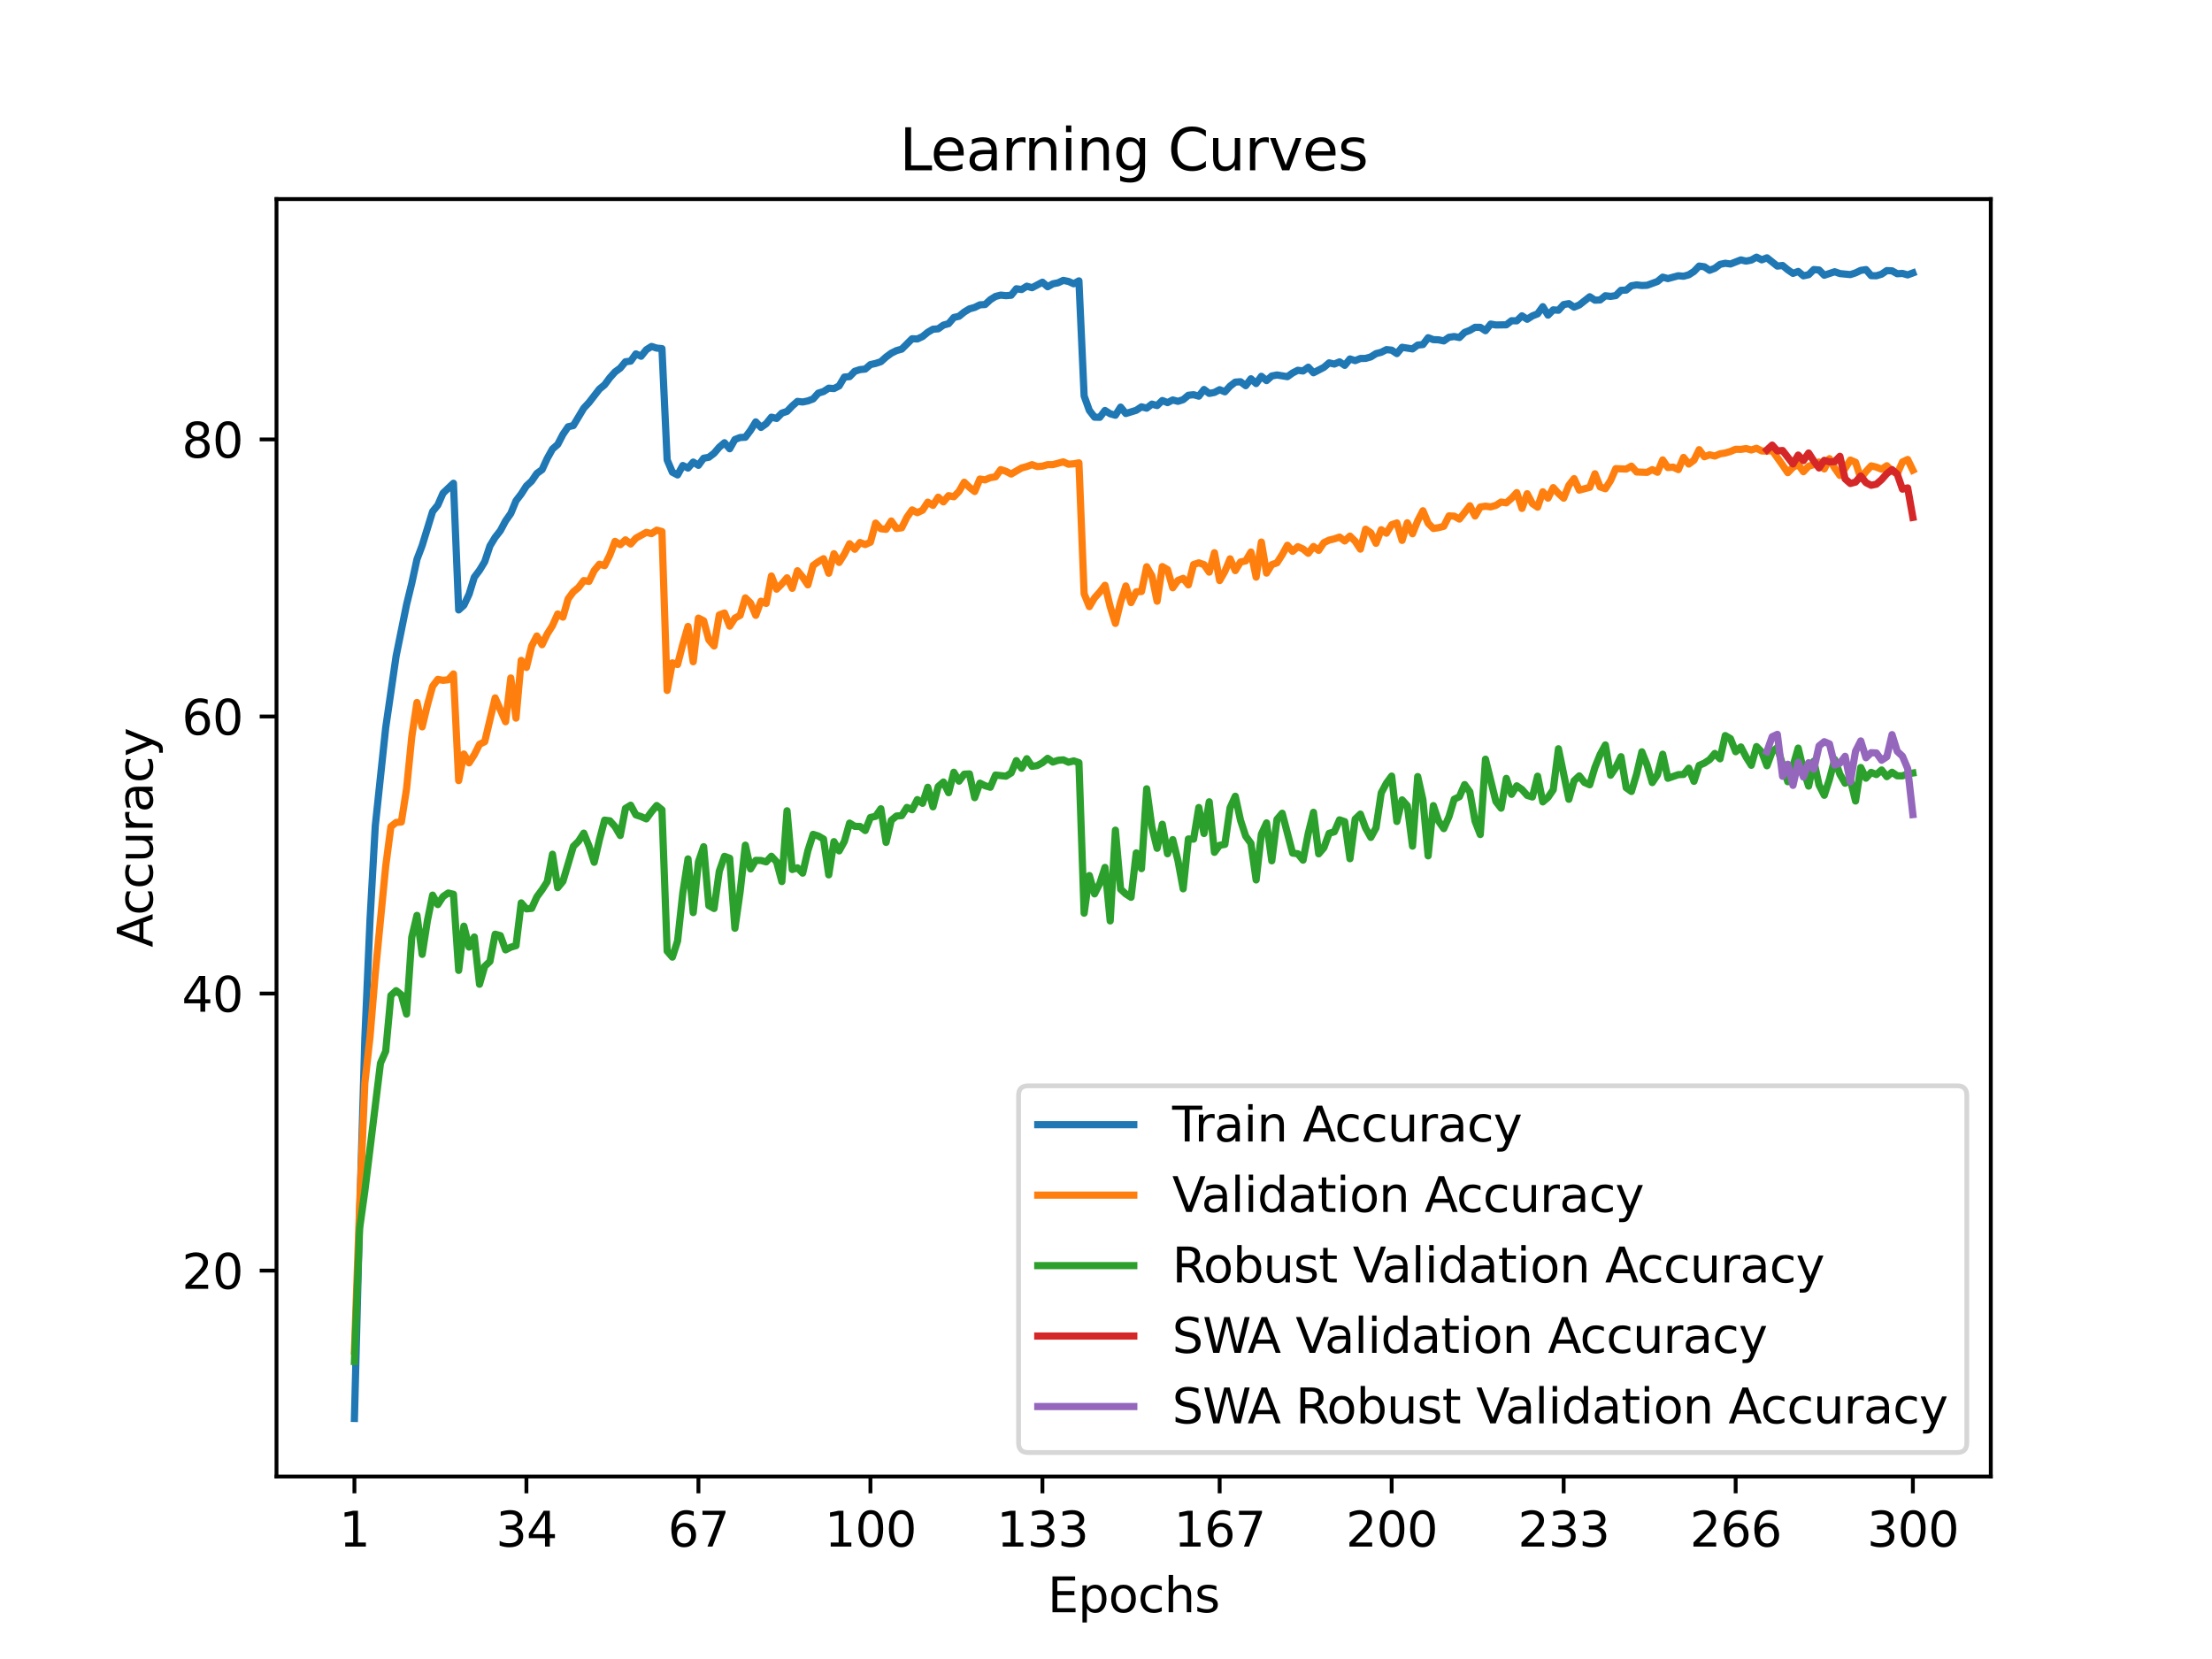 <?xml version="1.0" encoding="utf-8" standalone="no"?>
<!DOCTYPE svg PUBLIC "-//W3C//DTD SVG 1.1//EN"
  "http://www.w3.org/Graphics/SVG/1.1/DTD/svg11.dtd">
<svg xmlns:xlink="http://www.w3.org/1999/xlink" width="460.8pt" height="345.6pt" viewBox="0 0 460.8 345.6" xmlns="http://www.w3.org/2000/svg" version="1.1">
 <defs>
  <style type="text/css">*{stroke-linejoin: round; stroke-linecap: butt}</style>
 </defs>
 <g id="figure_1">
  <g id="patch_1">
   <path d="M 0 345.6 
L 460.8 345.6 
L 460.8 0 
L 0 0 
z
" style="fill: #ffffff"/>
  </g>
  <g id="axes_1">
   <g id="patch_2">
    <path d="M 57.6 307.584 
L 414.72 307.584 
L 414.72 41.472 
L 57.6 41.472 
z
" style="fill: #ffffff"/>
   </g>
   <g id="matplotlib.axis_1">
    <g id="xtick_1">
     <g id="line2d_1">
      <defs>
       <path id="m7a84605afe" d="M 0 0 
L 0 3.5 
" style="stroke: #000000; stroke-width: 0.8"/>
      </defs>
      <g>
       <use xlink:href="#m7a84605afe" x="73.833" y="307.584" style="stroke: #000000; stroke-width: 0.8"/>
      </g>
     </g>
     <g id="text_1">
      <!-- 1 -->
      <g transform="translate(70.651 322.182) scale(0.1 -0.1)">
       <defs>
        <path id="DejaVuSans-31" d="M 794 531 
L 1825 531 
L 1825 4091 
L 703 3866 
L 703 4441 
L 1819 4666 
L 2450 4666 
L 2450 531 
L 3481 531 
L 3481 0 
L 794 0 
L 794 531 
z
" transform="scale(0.016)"/>
       </defs>
       <use xlink:href="#DejaVuSans-31"/>
      </g>
     </g>
    </g>
    <g id="xtick_2">
     <g id="line2d_2">
      <g>
       <use xlink:href="#m7a84605afe" x="109.664" y="307.584" style="stroke: #000000; stroke-width: 0.8"/>
      </g>
     </g>
     <g id="text_2">
      <!-- 34 -->
      <g transform="translate(103.302 322.182) scale(0.1 -0.1)">
       <defs>
        <path id="DejaVuSans-33" d="M 2597 2516 
Q 3050 2419 3304 2112 
Q 3559 1806 3559 1356 
Q 3559 666 3084 287 
Q 2609 -91 1734 -91 
Q 1441 -91 1130 -33 
Q 819 25 488 141 
L 488 750 
Q 750 597 1062 519 
Q 1375 441 1716 441 
Q 2309 441 2620 675 
Q 2931 909 2931 1356 
Q 2931 1769 2642 2001 
Q 2353 2234 1838 2234 
L 1294 2234 
L 1294 2753 
L 1863 2753 
Q 2328 2753 2575 2939 
Q 2822 3125 2822 3475 
Q 2822 3834 2567 4026 
Q 2313 4219 1838 4219 
Q 1578 4219 1281 4162 
Q 984 4106 628 3988 
L 628 4550 
Q 988 4650 1302 4700 
Q 1616 4750 1894 4750 
Q 2613 4750 3031 4423 
Q 3450 4097 3450 3541 
Q 3450 3153 3228 2886 
Q 3006 2619 2597 2516 
z
" transform="scale(0.016)"/>
        <path id="DejaVuSans-34" d="M 2419 4116 
L 825 1625 
L 2419 1625 
L 2419 4116 
z
M 2253 4666 
L 3047 4666 
L 3047 1625 
L 3713 1625 
L 3713 1100 
L 3047 1100 
L 3047 0 
L 2419 0 
L 2419 1100 
L 313 1100 
L 313 1709 
L 2253 4666 
z
" transform="scale(0.016)"/>
       </defs>
       <use xlink:href="#DejaVuSans-33"/>
       <use xlink:href="#DejaVuSans-34" x="63.623"/>
      </g>
     </g>
    </g>
    <g id="xtick_3">
     <g id="line2d_3">
      <g>
       <use xlink:href="#m7a84605afe" x="145.496" y="307.584" style="stroke: #000000; stroke-width: 0.8"/>
      </g>
     </g>
     <g id="text_3">
      <!-- 67 -->
      <g transform="translate(139.133 322.182) scale(0.1 -0.1)">
       <defs>
        <path id="DejaVuSans-36" d="M 2113 2584 
Q 1688 2584 1439 2293 
Q 1191 2003 1191 1497 
Q 1191 994 1439 701 
Q 1688 409 2113 409 
Q 2538 409 2786 701 
Q 3034 994 3034 1497 
Q 3034 2003 2786 2293 
Q 2538 2584 2113 2584 
z
M 3366 4563 
L 3366 3988 
Q 3128 4100 2886 4159 
Q 2644 4219 2406 4219 
Q 1781 4219 1451 3797 
Q 1122 3375 1075 2522 
Q 1259 2794 1537 2939 
Q 1816 3084 2150 3084 
Q 2853 3084 3261 2657 
Q 3669 2231 3669 1497 
Q 3669 778 3244 343 
Q 2819 -91 2113 -91 
Q 1303 -91 875 529 
Q 447 1150 447 2328 
Q 447 3434 972 4092 
Q 1497 4750 2381 4750 
Q 2619 4750 2861 4703 
Q 3103 4656 3366 4563 
z
" transform="scale(0.016)"/>
        <path id="DejaVuSans-37" d="M 525 4666 
L 3525 4666 
L 3525 4397 
L 1831 0 
L 1172 0 
L 2766 4134 
L 525 4134 
L 525 4666 
z
" transform="scale(0.016)"/>
       </defs>
       <use xlink:href="#DejaVuSans-36"/>
       <use xlink:href="#DejaVuSans-37" x="63.623"/>
      </g>
     </g>
    </g>
    <g id="xtick_4">
     <g id="line2d_4">
      <g>
       <use xlink:href="#m7a84605afe" x="181.327" y="307.584" style="stroke: #000000; stroke-width: 0.8"/>
      </g>
     </g>
     <g id="text_4">
      <!-- 100 -->
      <g transform="translate(171.783 322.182) scale(0.1 -0.1)">
       <defs>
        <path id="DejaVuSans-30" d="M 2034 4250 
Q 1547 4250 1301 3770 
Q 1056 3291 1056 2328 
Q 1056 1369 1301 889 
Q 1547 409 2034 409 
Q 2525 409 2770 889 
Q 3016 1369 3016 2328 
Q 3016 3291 2770 3770 
Q 2525 4250 2034 4250 
z
M 2034 4750 
Q 2819 4750 3233 4129 
Q 3647 3509 3647 2328 
Q 3647 1150 3233 529 
Q 2819 -91 2034 -91 
Q 1250 -91 836 529 
Q 422 1150 422 2328 
Q 422 3509 836 4129 
Q 1250 4750 2034 4750 
z
" transform="scale(0.016)"/>
       </defs>
       <use xlink:href="#DejaVuSans-31"/>
       <use xlink:href="#DejaVuSans-30" x="63.623"/>
       <use xlink:href="#DejaVuSans-30" x="127.246"/>
      </g>
     </g>
    </g>
    <g id="xtick_5">
     <g id="line2d_5">
      <g>
       <use xlink:href="#m7a84605afe" x="217.158" y="307.584" style="stroke: #000000; stroke-width: 0.8"/>
      </g>
     </g>
     <g id="text_5">
      <!-- 133 -->
      <g transform="translate(207.615 322.182) scale(0.1 -0.1)">
       <use xlink:href="#DejaVuSans-31"/>
       <use xlink:href="#DejaVuSans-33" x="63.623"/>
       <use xlink:href="#DejaVuSans-33" x="127.246"/>
      </g>
     </g>
    </g>
    <g id="xtick_6">
     <g id="line2d_6">
      <g>
       <use xlink:href="#m7a84605afe" x="254.076" y="307.584" style="stroke: #000000; stroke-width: 0.8"/>
      </g>
     </g>
     <g id="text_6">
      <!-- 167 -->
      <g transform="translate(244.532 322.182) scale(0.1 -0.1)">
       <use xlink:href="#DejaVuSans-31"/>
       <use xlink:href="#DejaVuSans-36" x="63.623"/>
       <use xlink:href="#DejaVuSans-37" x="127.246"/>
      </g>
     </g>
    </g>
    <g id="xtick_7">
     <g id="line2d_7">
      <g>
       <use xlink:href="#m7a84605afe" x="289.907" y="307.584" style="stroke: #000000; stroke-width: 0.8"/>
      </g>
     </g>
     <g id="text_7">
      <!-- 200 -->
      <g transform="translate(280.363 322.182) scale(0.1 -0.1)">
       <defs>
        <path id="DejaVuSans-32" d="M 1228 531 
L 3431 531 
L 3431 0 
L 469 0 
L 469 531 
Q 828 903 1448 1529 
Q 2069 2156 2228 2338 
Q 2531 2678 2651 2914 
Q 2772 3150 2772 3378 
Q 2772 3750 2511 3984 
Q 2250 4219 1831 4219 
Q 1534 4219 1204 4116 
Q 875 4013 500 3803 
L 500 4441 
Q 881 4594 1212 4672 
Q 1544 4750 1819 4750 
Q 2544 4750 2975 4387 
Q 3406 4025 3406 3419 
Q 3406 3131 3298 2873 
Q 3191 2616 2906 2266 
Q 2828 2175 2409 1742 
Q 1991 1309 1228 531 
z
" transform="scale(0.016)"/>
       </defs>
       <use xlink:href="#DejaVuSans-32"/>
       <use xlink:href="#DejaVuSans-30" x="63.623"/>
       <use xlink:href="#DejaVuSans-30" x="127.246"/>
      </g>
     </g>
    </g>
    <g id="xtick_8">
     <g id="line2d_8">
      <g>
       <use xlink:href="#m7a84605afe" x="325.739" y="307.584" style="stroke: #000000; stroke-width: 0.8"/>
      </g>
     </g>
     <g id="text_8">
      <!-- 233 -->
      <g transform="translate(316.195 322.182) scale(0.1 -0.1)">
       <use xlink:href="#DejaVuSans-32"/>
       <use xlink:href="#DejaVuSans-33" x="63.623"/>
       <use xlink:href="#DejaVuSans-33" x="127.246"/>
      </g>
     </g>
    </g>
    <g id="xtick_9">
     <g id="line2d_9">
      <g>
       <use xlink:href="#m7a84605afe" x="361.57" y="307.584" style="stroke: #000000; stroke-width: 0.8"/>
      </g>
     </g>
     <g id="text_9">
      <!-- 266 -->
      <g transform="translate(352.026 322.182) scale(0.1 -0.1)">
       <use xlink:href="#DejaVuSans-32"/>
       <use xlink:href="#DejaVuSans-36" x="63.623"/>
       <use xlink:href="#DejaVuSans-36" x="127.246"/>
      </g>
     </g>
    </g>
    <g id="xtick_10">
     <g id="line2d_10">
      <g>
       <use xlink:href="#m7a84605afe" x="398.487" y="307.584" style="stroke: #000000; stroke-width: 0.8"/>
      </g>
     </g>
     <g id="text_10">
      <!-- 300 -->
      <g transform="translate(388.944 322.182) scale(0.1 -0.1)">
       <use xlink:href="#DejaVuSans-33"/>
       <use xlink:href="#DejaVuSans-30" x="63.623"/>
       <use xlink:href="#DejaVuSans-30" x="127.246"/>
      </g>
     </g>
    </g>
    <g id="text_11">
     <!-- Epochs -->
     <g transform="translate(218.244 335.861) scale(0.1 -0.1)">
      <defs>
       <path id="DejaVuSans-45" d="M 628 4666 
L 3578 4666 
L 3578 4134 
L 1259 4134 
L 1259 2753 
L 3481 2753 
L 3481 2222 
L 1259 2222 
L 1259 531 
L 3634 531 
L 3634 0 
L 628 0 
L 628 4666 
z
" transform="scale(0.016)"/>
       <path id="DejaVuSans-70" d="M 1159 525 
L 1159 -1331 
L 581 -1331 
L 581 3500 
L 1159 3500 
L 1159 2969 
Q 1341 3281 1617 3432 
Q 1894 3584 2278 3584 
Q 2916 3584 3314 3078 
Q 3713 2572 3713 1747 
Q 3713 922 3314 415 
Q 2916 -91 2278 -91 
Q 1894 -91 1617 61 
Q 1341 213 1159 525 
z
M 3116 1747 
Q 3116 2381 2855 2742 
Q 2594 3103 2138 3103 
Q 1681 3103 1420 2742 
Q 1159 2381 1159 1747 
Q 1159 1113 1420 752 
Q 1681 391 2138 391 
Q 2594 391 2855 752 
Q 3116 1113 3116 1747 
z
" transform="scale(0.016)"/>
       <path id="DejaVuSans-6f" d="M 1959 3097 
Q 1497 3097 1228 2736 
Q 959 2375 959 1747 
Q 959 1119 1226 758 
Q 1494 397 1959 397 
Q 2419 397 2687 759 
Q 2956 1122 2956 1747 
Q 2956 2369 2687 2733 
Q 2419 3097 1959 3097 
z
M 1959 3584 
Q 2709 3584 3137 3096 
Q 3566 2609 3566 1747 
Q 3566 888 3137 398 
Q 2709 -91 1959 -91 
Q 1206 -91 779 398 
Q 353 888 353 1747 
Q 353 2609 779 3096 
Q 1206 3584 1959 3584 
z
" transform="scale(0.016)"/>
       <path id="DejaVuSans-63" d="M 3122 3366 
L 3122 2828 
Q 2878 2963 2633 3030 
Q 2388 3097 2138 3097 
Q 1578 3097 1268 2742 
Q 959 2388 959 1747 
Q 959 1106 1268 751 
Q 1578 397 2138 397 
Q 2388 397 2633 464 
Q 2878 531 3122 666 
L 3122 134 
Q 2881 22 2623 -34 
Q 2366 -91 2075 -91 
Q 1284 -91 818 406 
Q 353 903 353 1747 
Q 353 2603 823 3093 
Q 1294 3584 2113 3584 
Q 2378 3584 2631 3529 
Q 2884 3475 3122 3366 
z
" transform="scale(0.016)"/>
       <path id="DejaVuSans-68" d="M 3513 2113 
L 3513 0 
L 2938 0 
L 2938 2094 
Q 2938 2591 2744 2837 
Q 2550 3084 2163 3084 
Q 1697 3084 1428 2787 
Q 1159 2491 1159 1978 
L 1159 0 
L 581 0 
L 581 4863 
L 1159 4863 
L 1159 2956 
Q 1366 3272 1645 3428 
Q 1925 3584 2291 3584 
Q 2894 3584 3203 3211 
Q 3513 2838 3513 2113 
z
" transform="scale(0.016)"/>
       <path id="DejaVuSans-73" d="M 2834 3397 
L 2834 2853 
Q 2591 2978 2328 3040 
Q 2066 3103 1784 3103 
Q 1356 3103 1142 2972 
Q 928 2841 928 2578 
Q 928 2378 1081 2264 
Q 1234 2150 1697 2047 
L 1894 2003 
Q 2506 1872 2764 1633 
Q 3022 1394 3022 966 
Q 3022 478 2636 193 
Q 2250 -91 1575 -91 
Q 1294 -91 989 -36 
Q 684 19 347 128 
L 347 722 
Q 666 556 975 473 
Q 1284 391 1588 391 
Q 1994 391 2212 530 
Q 2431 669 2431 922 
Q 2431 1156 2273 1281 
Q 2116 1406 1581 1522 
L 1381 1569 
Q 847 1681 609 1914 
Q 372 2147 372 2553 
Q 372 3047 722 3315 
Q 1072 3584 1716 3584 
Q 2034 3584 2315 3537 
Q 2597 3491 2834 3397 
z
" transform="scale(0.016)"/>
      </defs>
      <use xlink:href="#DejaVuSans-45"/>
      <use xlink:href="#DejaVuSans-70" x="63.184"/>
      <use xlink:href="#DejaVuSans-6f" x="126.66"/>
      <use xlink:href="#DejaVuSans-63" x="187.842"/>
      <use xlink:href="#DejaVuSans-68" x="242.822"/>
      <use xlink:href="#DejaVuSans-73" x="306.201"/>
     </g>
    </g>
   </g>
   <g id="matplotlib.axis_2">
    <g id="ytick_1">
     <g id="line2d_11">
      <defs>
       <path id="mf4a79ea4c0" d="M 0 0 
L -3.5 0 
" style="stroke: #000000; stroke-width: 0.8"/>
      </defs>
      <g>
       <use xlink:href="#mf4a79ea4c0" x="57.6" y="264.685" style="stroke: #000000; stroke-width: 0.8"/>
      </g>
     </g>
     <g id="text_12">
      <!-- 20 -->
      <g transform="translate(37.875 268.484) scale(0.1 -0.1)">
       <use xlink:href="#DejaVuSans-32"/>
       <use xlink:href="#DejaVuSans-30" x="63.623"/>
      </g>
     </g>
    </g>
    <g id="ytick_2">
     <g id="line2d_12">
      <g>
       <use xlink:href="#mf4a79ea4c0" x="57.6" y="206.97" style="stroke: #000000; stroke-width: 0.8"/>
      </g>
     </g>
     <g id="text_13">
      <!-- 40 -->
      <g transform="translate(37.875 210.769) scale(0.1 -0.1)">
       <use xlink:href="#DejaVuSans-34"/>
       <use xlink:href="#DejaVuSans-30" x="63.623"/>
      </g>
     </g>
    </g>
    <g id="ytick_3">
     <g id="line2d_13">
      <g>
       <use xlink:href="#mf4a79ea4c0" x="57.6" y="149.254" style="stroke: #000000; stroke-width: 0.8"/>
      </g>
     </g>
     <g id="text_14">
      <!-- 60 -->
      <g transform="translate(37.875 153.054) scale(0.1 -0.1)">
       <use xlink:href="#DejaVuSans-36"/>
       <use xlink:href="#DejaVuSans-30" x="63.623"/>
      </g>
     </g>
    </g>
    <g id="ytick_4">
     <g id="line2d_14">
      <g>
       <use xlink:href="#mf4a79ea4c0" x="57.6" y="91.539" style="stroke: #000000; stroke-width: 0.8"/>
      </g>
     </g>
     <g id="text_15">
      <!-- 80 -->
      <g transform="translate(37.875 95.338) scale(0.1 -0.1)">
       <defs>
        <path id="DejaVuSans-38" d="M 2034 2216 
Q 1584 2216 1326 1975 
Q 1069 1734 1069 1313 
Q 1069 891 1326 650 
Q 1584 409 2034 409 
Q 2484 409 2743 651 
Q 3003 894 3003 1313 
Q 3003 1734 2745 1975 
Q 2488 2216 2034 2216 
z
M 1403 2484 
Q 997 2584 770 2862 
Q 544 3141 544 3541 
Q 544 4100 942 4425 
Q 1341 4750 2034 4750 
Q 2731 4750 3128 4425 
Q 3525 4100 3525 3541 
Q 3525 3141 3298 2862 
Q 3072 2584 2669 2484 
Q 3125 2378 3379 2068 
Q 3634 1759 3634 1313 
Q 3634 634 3220 271 
Q 2806 -91 2034 -91 
Q 1263 -91 848 271 
Q 434 634 434 1313 
Q 434 1759 690 2068 
Q 947 2378 1403 2484 
z
M 1172 3481 
Q 1172 3119 1398 2916 
Q 1625 2713 2034 2713 
Q 2441 2713 2670 2916 
Q 2900 3119 2900 3481 
Q 2900 3844 2670 4047 
Q 2441 4250 2034 4250 
Q 1625 4250 1398 4047 
Q 1172 3844 1172 3481 
z
" transform="scale(0.016)"/>
       </defs>
       <use xlink:href="#DejaVuSans-38"/>
       <use xlink:href="#DejaVuSans-30" x="63.623"/>
      </g>
     </g>
    </g>
    <g id="text_16">
     <!-- Accuracy -->
     <g transform="translate(31.795 197.356) rotate(-90) scale(0.1 -0.1)">
      <defs>
       <path id="DejaVuSans-41" d="M 2188 4044 
L 1331 1722 
L 3047 1722 
L 2188 4044 
z
M 1831 4666 
L 2547 4666 
L 4325 0 
L 3669 0 
L 3244 1197 
L 1141 1197 
L 716 0 
L 50 0 
L 1831 4666 
z
" transform="scale(0.016)"/>
       <path id="DejaVuSans-75" d="M 544 1381 
L 544 3500 
L 1119 3500 
L 1119 1403 
Q 1119 906 1312 657 
Q 1506 409 1894 409 
Q 2359 409 2629 706 
Q 2900 1003 2900 1516 
L 2900 3500 
L 3475 3500 
L 3475 0 
L 2900 0 
L 2900 538 
Q 2691 219 2414 64 
Q 2138 -91 1772 -91 
Q 1169 -91 856 284 
Q 544 659 544 1381 
z
M 1991 3584 
L 1991 3584 
z
" transform="scale(0.016)"/>
       <path id="DejaVuSans-72" d="M 2631 2963 
Q 2534 3019 2420 3045 
Q 2306 3072 2169 3072 
Q 1681 3072 1420 2755 
Q 1159 2438 1159 1844 
L 1159 0 
L 581 0 
L 581 3500 
L 1159 3500 
L 1159 2956 
Q 1341 3275 1631 3429 
Q 1922 3584 2338 3584 
Q 2397 3584 2469 3576 
Q 2541 3569 2628 3553 
L 2631 2963 
z
" transform="scale(0.016)"/>
       <path id="DejaVuSans-61" d="M 2194 1759 
Q 1497 1759 1228 1600 
Q 959 1441 959 1056 
Q 959 750 1161 570 
Q 1363 391 1709 391 
Q 2188 391 2477 730 
Q 2766 1069 2766 1631 
L 2766 1759 
L 2194 1759 
z
M 3341 1997 
L 3341 0 
L 2766 0 
L 2766 531 
Q 2569 213 2275 61 
Q 1981 -91 1556 -91 
Q 1019 -91 701 211 
Q 384 513 384 1019 
Q 384 1609 779 1909 
Q 1175 2209 1959 2209 
L 2766 2209 
L 2766 2266 
Q 2766 2663 2505 2880 
Q 2244 3097 1772 3097 
Q 1472 3097 1187 3025 
Q 903 2953 641 2809 
L 641 3341 
Q 956 3463 1253 3523 
Q 1550 3584 1831 3584 
Q 2591 3584 2966 3190 
Q 3341 2797 3341 1997 
z
" transform="scale(0.016)"/>
       <path id="DejaVuSans-79" d="M 2059 -325 
Q 1816 -950 1584 -1140 
Q 1353 -1331 966 -1331 
L 506 -1331 
L 506 -850 
L 844 -850 
Q 1081 -850 1212 -737 
Q 1344 -625 1503 -206 
L 1606 56 
L 191 3500 
L 800 3500 
L 1894 763 
L 2988 3500 
L 3597 3500 
L 2059 -325 
z
" transform="scale(0.016)"/>
      </defs>
      <use xlink:href="#DejaVuSans-41"/>
      <use xlink:href="#DejaVuSans-63" x="66.658"/>
      <use xlink:href="#DejaVuSans-63" x="121.639"/>
      <use xlink:href="#DejaVuSans-75" x="176.619"/>
      <use xlink:href="#DejaVuSans-72" x="239.998"/>
      <use xlink:href="#DejaVuSans-61" x="281.111"/>
      <use xlink:href="#DejaVuSans-63" x="342.391"/>
      <use xlink:href="#DejaVuSans-79" x="397.371"/>
     </g>
    </g>
   </g>
   <g id="line2d_15">
    <path d="M 73.833 295.488 
L 74.919 253.298 
L 76.004 216.366 
L 77.09 191.427 
L 78.176 172.052 
L 80.348 151.592 
L 82.519 136.672 
L 84.691 125.96 
L 85.777 121.511 
L 86.862 116.512 
L 87.948 113.638 
L 90.12 106.557 
L 91.206 105.223 
L 92.291 102.736 
L 94.463 100.67 
L 95.549 127.063 
L 96.635 126.082 
L 97.72 123.785 
L 98.806 120.247 
L 99.892 118.804 
L 100.978 117.009 
L 102.064 113.725 
L 103.149 111.936 
L 104.235 110.55 
L 105.321 108.507 
L 106.407 106.966 
L 107.493 104.329 
L 108.578 102.909 
L 109.664 101.224 
L 110.75 100.225 
L 111.836 98.626 
L 112.922 97.842 
L 114.007 95.481 
L 115.093 93.536 
L 116.179 92.595 
L 117.265 90.5 
L 118.351 88.901 
L 119.436 88.653 
L 121.608 85.029 
L 122.694 83.863 
L 124.865 81.058 
L 125.951 80.163 
L 127.037 78.697 
L 128.123 77.48 
L 129.209 76.683 
L 130.294 75.361 
L 131.38 75.229 
L 132.466 73.722 
L 133.552 74.213 
L 134.638 72.856 
L 135.723 72.17 
L 136.809 72.516 
L 137.895 72.62 
L 138.981 95.81 
L 140.067 98.372 
L 141.152 98.938 
L 142.238 96.976 
L 143.324 97.507 
L 144.41 96.26 
L 145.496 96.935 
L 146.581 95.458 
L 147.667 95.256 
L 148.753 94.425 
L 149.839 93.155 
L 150.925 92.232 
L 152.01 93.484 
L 153.096 91.562 
L 154.182 91.141 
L 155.268 91.089 
L 156.354 89.646 
L 157.439 87.886 
L 158.525 89.04 
L 159.611 88.261 
L 160.697 86.904 
L 161.783 87.17 
L 162.868 86.062 
L 163.954 85.698 
L 165.04 84.573 
L 166.126 83.62 
L 167.212 83.742 
L 168.297 83.517 
L 169.383 83.107 
L 170.469 81.895 
L 171.555 81.566 
L 172.641 80.862 
L 173.726 80.948 
L 174.812 80.388 
L 175.898 78.547 
L 176.984 78.461 
L 178.07 77.341 
L 179.155 76.995 
L 180.241 76.885 
L 181.327 75.95 
L 182.413 75.708 
L 183.499 75.35 
L 184.584 74.374 
L 185.67 73.578 
L 186.756 73.035 
L 187.842 72.73 
L 190.013 70.565 
L 191.099 70.611 
L 192.185 70.109 
L 193.271 69.215 
L 194.357 68.586 
L 195.442 68.499 
L 196.528 67.726 
L 197.614 67.425 
L 198.7 66.138 
L 199.786 65.884 
L 200.871 65.001 
L 201.957 64.343 
L 203.043 64.043 
L 204.129 63.501 
L 205.215 63.437 
L 206.3 62.433 
L 207.386 61.752 
L 208.472 61.475 
L 209.558 61.596 
L 210.644 61.504 
L 211.729 60.153 
L 212.815 60.315 
L 213.901 59.622 
L 214.987 59.934 
L 217.158 58.791 
L 218.244 59.732 
L 219.33 59.126 
L 220.416 58.912 
L 221.502 58.405 
L 222.587 58.63 
L 223.673 59.114 
L 224.759 58.508 
L 225.845 82.489 
L 226.931 85.502 
L 228.016 86.904 
L 229.102 86.933 
L 230.188 85.513 
L 231.274 86.2 
L 232.36 86.5 
L 233.445 84.809 
L 234.531 86.143 
L 236.703 85.473 
L 237.789 84.752 
L 238.875 85.029 
L 239.96 84.186 
L 241.046 84.486 
L 242.132 83.436 
L 243.218 83.874 
L 244.304 83.32 
L 245.389 83.603 
L 246.475 83.257 
L 247.561 82.339 
L 248.647 82.224 
L 249.733 82.53 
L 250.818 81.139 
L 251.904 81.958 
L 252.99 81.75 
L 254.076 81.179 
L 255.162 81.623 
L 256.247 80.435 
L 257.333 79.603 
L 258.419 79.523 
L 259.505 80.342 
L 260.591 78.905 
L 261.676 79.904 
L 262.762 78.391 
L 263.848 79.286 
L 264.934 78.322 
L 266.02 78.114 
L 268.191 78.466 
L 269.277 77.693 
L 270.363 77.133 
L 271.449 77.283 
L 272.534 76.493 
L 273.62 77.653 
L 275.792 76.527 
L 276.878 75.592 
L 277.963 75.84 
L 279.049 75.379 
L 280.135 76.106 
L 281.221 74.778 
L 282.307 75.125 
L 283.392 74.68 
L 284.478 74.663 
L 285.564 74.351 
L 286.65 73.665 
L 287.736 73.387 
L 288.821 72.833 
L 289.907 72.943 
L 290.993 73.659 
L 292.079 72.349 
L 294.25 72.683 
L 295.336 71.881 
L 296.422 71.777 
L 297.508 70.352 
L 298.594 70.756 
L 299.679 70.79 
L 300.765 71.021 
L 301.851 70.259 
L 302.937 70.103 
L 304.023 70.311 
L 305.108 69.244 
L 306.194 68.822 
L 307.28 68.182 
L 308.366 68.187 
L 309.452 68.891 
L 310.537 67.512 
L 311.623 67.697 
L 313.795 67.662 
L 314.881 66.814 
L 315.966 66.837 
L 317.052 65.792 
L 318.138 66.508 
L 319.224 65.809 
L 320.31 65.382 
L 321.395 63.888 
L 322.481 65.648 
L 323.567 64.551 
L 324.653 64.632 
L 325.739 63.449 
L 326.824 63.247 
L 327.91 63.986 
L 328.996 63.53 
L 331.168 61.821 
L 332.253 62.531 
L 333.339 62.485 
L 334.425 61.608 
L 335.511 61.741 
L 336.597 61.579 
L 337.682 60.477 
L 338.768 60.43 
L 339.854 59.53 
L 340.94 59.351 
L 342.026 59.472 
L 343.111 59.432 
L 345.283 58.635 
L 346.369 57.735 
L 347.455 58.035 
L 349.626 57.446 
L 350.712 57.545 
L 351.798 57.25 
L 352.884 56.552 
L 353.969 55.426 
L 355.055 55.576 
L 356.141 56.304 
L 357.227 55.888 
L 358.313 55.074 
L 359.398 54.844 
L 360.484 54.994 
L 362.656 54.145 
L 363.742 54.393 
L 364.827 54.18 
L 365.913 53.568 
L 366.999 54.128 
L 368.085 53.707 
L 370.256 55.432 
L 371.342 55.305 
L 372.428 56.206 
L 373.514 56.95 
L 374.6 56.546 
L 375.685 57.458 
L 376.771 57.221 
L 377.857 56.154 
L 378.943 56.246 
L 380.029 57.337 
L 382.2 56.61 
L 383.286 56.991 
L 385.458 57.204 
L 386.543 56.846 
L 387.629 56.327 
L 388.715 56.159 
L 389.801 57.423 
L 390.887 57.446 
L 391.972 57.112 
L 393.058 56.367 
L 394.144 56.419 
L 395.23 57.025 
L 396.316 56.956 
L 397.401 57.268 
L 398.487 56.858 
L 398.487 56.858 
" clip-path="url(#p8a1cb6a76f)" style="fill: none; stroke: #1f77b4; stroke-width: 1.5; stroke-linecap: square"/>
   </g>
   <g id="line2d_16">
    <path d="M 73.833 281.452 
L 74.919 251.209 
L 76.004 225.641 
L 77.09 215.916 
L 78.176 202.757 
L 80.348 180.478 
L 81.433 172.196 
L 82.519 171.331 
L 83.605 171.244 
L 84.691 164.347 
L 85.777 153.496 
L 86.862 146.34 
L 87.948 151.419 
L 89.034 146.888 
L 90.12 142.963 
L 91.206 141.521 
L 92.291 141.723 
L 93.377 141.607 
L 94.463 140.395 
L 95.549 162.616 
L 96.635 157.075 
L 97.72 158.922 
L 98.806 157.219 
L 99.892 155.055 
L 100.978 154.507 
L 103.149 145.387 
L 105.321 150.351 
L 106.407 141.232 
L 107.493 149.601 
L 108.578 137.567 
L 109.664 139.039 
L 110.75 134.595 
L 111.836 132.488 
L 112.922 134.306 
L 114.007 132.055 
L 115.093 130.324 
L 116.179 127.9 
L 117.265 128.563 
L 118.351 124.754 
L 119.436 123.282 
L 120.522 122.388 
L 121.608 120.945 
L 122.694 121.118 
L 123.78 118.867 
L 124.865 117.54 
L 125.951 117.828 
L 127.037 115.635 
L 128.123 112.778 
L 129.209 113.471 
L 130.294 112.461 
L 131.38 113.327 
L 132.466 112.115 
L 134.638 110.903 
L 135.723 111.162 
L 136.809 110.441 
L 137.895 110.729 
L 138.981 143.829 
L 140.067 138.086 
L 141.152 138.433 
L 142.238 134.22 
L 143.324 130.497 
L 144.41 137.856 
L 145.496 128.765 
L 146.581 129.314 
L 147.667 133.296 
L 148.753 134.566 
L 149.839 128.102 
L 150.925 127.698 
L 152.01 130.439 
L 153.096 128.765 
L 154.182 128.188 
L 155.268 124.552 
L 156.354 125.62 
L 157.439 128.188 
L 158.525 125.245 
L 159.611 125.707 
L 160.697 119.993 
L 161.783 122.734 
L 162.868 121.638 
L 163.954 120.368 
L 165.04 122.561 
L 166.126 118.896 
L 167.212 120.224 
L 168.297 121.84 
L 169.383 117.8 
L 170.469 117.02 
L 171.555 116.385 
L 172.641 119.416 
L 173.726 115.347 
L 174.812 117.165 
L 175.898 115.433 
L 176.984 113.269 
L 178.07 114.423 
L 179.155 113.009 
L 180.241 113.442 
L 181.327 112.951 
L 182.413 108.969 
L 183.499 110.152 
L 184.584 110.268 
L 185.67 108.536 
L 186.756 110.094 
L 187.842 109.95 
L 188.928 107.757 
L 190.013 106.228 
L 191.099 106.805 
L 192.185 106.285 
L 193.271 104.612 
L 194.357 105.275 
L 195.442 103.573 
L 196.528 104.554 
L 197.614 103.255 
L 198.7 103.486 
L 199.786 102.361 
L 200.871 100.456 
L 201.957 101.524 
L 203.043 102.389 
L 204.129 99.792 
L 205.215 99.965 
L 206.3 99.504 
L 207.386 99.331 
L 208.472 97.83 
L 209.558 98.176 
L 210.644 98.753 
L 212.815 97.484 
L 213.901 97.195 
L 214.987 96.791 
L 216.073 97.195 
L 217.158 97.109 
L 218.244 96.791 
L 219.33 96.791 
L 221.502 96.214 
L 222.587 96.705 
L 223.673 96.618 
L 224.759 96.416 
L 225.845 123.686 
L 226.931 126.37 
L 228.016 124.552 
L 229.102 123.34 
L 230.188 121.926 
L 231.274 126.37 
L 232.36 129.862 
L 233.445 125.418 
L 234.531 122.07 
L 235.617 125.533 
L 236.703 123.282 
L 237.789 123.225 
L 238.875 118.059 
L 239.96 119.964 
L 241.046 125.245 
L 242.132 118.03 
L 243.218 118.665 
L 244.304 122.446 
L 245.389 120.916 
L 246.475 120.483 
L 247.561 121.84 
L 248.647 117.597 
L 249.733 117.251 
L 250.818 117.626 
L 251.904 119.185 
L 252.99 115.145 
L 254.076 120.945 
L 255.162 119.04 
L 256.247 116.414 
L 257.333 118.867 
L 258.419 117.078 
L 259.505 116.847 
L 260.591 115 
L 261.676 120.224 
L 262.762 112.923 
L 263.848 119.387 
L 264.934 117.626 
L 266.02 117.251 
L 267.105 115.549 
L 268.191 113.586 
L 269.277 114.856 
L 270.363 113.875 
L 271.449 114.365 
L 272.534 115.26 
L 273.62 113.846 
L 274.706 114.654 
L 275.792 113.038 
L 276.878 112.519 
L 277.963 112.259 
L 279.049 111.884 
L 280.135 112.692 
L 281.221 111.682 
L 282.307 112.749 
L 283.392 114.394 
L 284.478 110.239 
L 285.564 110.989 
L 286.65 113.182 
L 287.736 110.354 
L 288.821 111.076 
L 289.907 109.315 
L 290.993 108.94 
L 292.079 112.576 
L 293.165 108.911 
L 294.25 111.191 
L 295.336 108.478 
L 296.422 106.401 
L 297.508 108.998 
L 298.594 110.094 
L 299.679 109.921 
L 300.765 109.633 
L 301.851 107.468 
L 302.937 107.526 
L 304.023 108.132 
L 306.194 105.362 
L 307.28 107.497 
L 308.366 105.622 
L 309.452 105.448 
L 310.537 105.593 
L 311.623 105.275 
L 312.709 104.583 
L 313.795 104.756 
L 314.881 103.804 
L 315.966 102.62 
L 317.052 105.91 
L 318.138 102.851 
L 319.224 104.9 
L 320.31 105.65 
L 321.395 102.447 
L 322.481 103.775 
L 323.567 101.581 
L 324.653 102.793 
L 325.739 103.775 
L 326.824 101.091 
L 327.91 99.706 
L 328.996 102.101 
L 331.168 101.524 
L 332.253 98.696 
L 333.339 101.437 
L 334.425 101.812 
L 335.511 100.11 
L 336.597 97.628 
L 338.768 97.715 
L 339.854 97.109 
L 340.94 98.321 
L 343.111 98.407 
L 344.197 97.83 
L 345.283 98.378 
L 346.369 95.81 
L 347.455 97.397 
L 348.54 97.311 
L 349.626 97.83 
L 350.712 95.29 
L 351.798 96.676 
L 352.884 95.868 
L 353.969 93.674 
L 355.055 95.146 
L 356.141 94.742 
L 357.227 95.002 
L 358.313 94.54 
L 359.398 94.367 
L 360.484 94.05 
L 361.57 93.588 
L 362.656 93.617 
L 363.742 93.444 
L 364.827 93.732 
L 365.913 93.386 
L 366.999 93.934 
L 368.085 93.992 
L 369.171 93.819 
L 371.342 96.878 
L 372.428 98.465 
L 373.514 97.339 
L 374.6 96.762 
L 375.685 98.263 
L 376.771 97.109 
L 377.857 96.791 
L 378.943 96.243 
L 380.029 97.686 
L 381.114 95.55 
L 382.2 97.513 
L 383.286 99.042 
L 384.372 97.57 
L 385.458 95.839 
L 386.543 96.301 
L 387.629 99.619 
L 388.715 98.234 
L 389.801 97.051 
L 390.887 97.311 
L 391.972 97.743 
L 393.058 97.022 
L 394.144 98.119 
L 395.23 98.696 
L 396.316 96.243 
L 397.401 95.723 
L 398.487 97.945 
L 398.487 97.945 
" clip-path="url(#p8a1cb6a76f)" style="fill: none; stroke: #ff7f0e; stroke-width: 1.5; stroke-linecap: square"/>
   </g>
   <g id="line2d_17">
    <path d="M 73.833 283.632 
L 74.919 255.869 
L 76.004 248.107 
L 79.262 221.478 
L 80.348 218.991 
L 81.433 207.368 
L 82.519 206.373 
L 83.605 207.229 
L 84.691 211.249 
L 85.777 195.248 
L 86.862 190.69 
L 87.948 198.81 
L 89.034 191.805 
L 90.12 186.471 
L 91.206 188.441 
L 92.291 186.769 
L 93.377 186.033 
L 94.463 186.292 
L 95.549 202.154 
L 96.635 192.939 
L 97.72 197.298 
L 98.806 195.188 
L 99.892 205.039 
L 100.978 201.298 
L 102.064 200.283 
L 103.149 194.611 
L 104.235 194.909 
L 105.321 197.875 
L 106.407 197.317 
L 107.493 196.999 
L 108.578 188.083 
L 109.664 189.337 
L 110.75 189.237 
L 111.836 186.829 
L 112.922 185.356 
L 114.007 183.665 
L 115.093 177.953 
L 116.179 184.919 
L 117.265 183.605 
L 119.436 176.321 
L 120.522 175.246 
L 121.608 173.555 
L 122.694 176.241 
L 123.78 179.625 
L 124.865 174.968 
L 125.951 170.848 
L 127.037 170.987 
L 128.123 172.201 
L 129.209 174.052 
L 130.294 168.4 
L 131.38 167.743 
L 132.466 169.753 
L 133.552 170.112 
L 134.638 170.589 
L 135.723 169.097 
L 136.809 167.803 
L 137.895 168.699 
L 138.981 198.133 
L 140.067 199.387 
L 141.152 196.024 
L 142.238 186.033 
L 143.324 178.928 
L 144.41 190.113 
L 145.496 179.545 
L 146.581 176.381 
L 147.667 188.66 
L 148.753 189.257 
L 149.839 181.495 
L 150.925 178.391 
L 152.01 178.789 
L 153.096 193.377 
L 154.182 185.754 
L 155.268 176.062 
L 156.354 181.018 
L 157.439 179.227 
L 158.525 179.247 
L 159.611 179.545 
L 160.697 178.371 
L 161.783 179.545 
L 162.868 183.645 
L 163.954 168.898 
L 165.04 181.137 
L 166.126 180.779 
L 167.212 181.893 
L 168.297 177.217 
L 169.383 173.813 
L 170.469 174.152 
L 171.555 174.789 
L 172.641 182.252 
L 173.726 175.326 
L 174.812 177.256 
L 175.898 175.286 
L 176.984 171.465 
L 178.07 172.142 
L 179.155 172.161 
L 180.241 173.017 
L 181.327 170.291 
L 182.413 170.052 
L 183.499 168.48 
L 184.584 175.485 
L 185.67 170.888 
L 186.756 169.992 
L 187.842 169.913 
L 188.928 168.201 
L 190.013 168.679 
L 191.099 166.569 
L 192.185 167.345 
L 193.271 164.002 
L 194.357 168.082 
L 195.442 163.862 
L 196.528 162.907 
L 197.614 165.136 
L 198.7 160.877 
L 199.786 162.728 
L 200.871 161.275 
L 201.957 161.215 
L 203.043 166.171 
L 204.129 163.146 
L 205.215 163.683 
L 206.3 164.002 
L 207.386 161.454 
L 209.558 161.693 
L 210.644 161.016 
L 211.729 158.449 
L 212.815 160.041 
L 213.901 158.051 
L 214.987 159.643 
L 216.073 159.484 
L 217.158 158.887 
L 218.244 157.971 
L 219.33 158.748 
L 220.416 158.389 
L 221.502 158.29 
L 222.587 158.787 
L 223.673 158.509 
L 224.759 158.867 
L 225.845 190.232 
L 226.931 182.391 
L 228.016 186.212 
L 229.102 184.043 
L 230.188 180.699 
L 231.274 191.844 
L 232.36 172.938 
L 233.445 185.237 
L 234.531 186.232 
L 235.617 186.929 
L 236.703 177.674 
L 237.789 180.958 
L 238.875 164.32 
L 239.96 172.301 
L 241.046 176.719 
L 242.132 171.704 
L 243.218 177.853 
L 244.304 174.908 
L 245.389 179.266 
L 246.475 185.157 
L 247.561 174.769 
L 248.647 174.808 
L 249.733 168.221 
L 250.818 173.634 
L 251.904 167.027 
L 252.99 177.555 
L 254.076 176.082 
L 255.162 175.903 
L 256.247 168.261 
L 257.333 165.872 
L 258.419 170.868 
L 259.505 174.191 
L 260.591 175.684 
L 261.676 183.307 
L 262.762 173.793 
L 263.848 171.425 
L 264.934 179.326 
L 266.02 170.689 
L 267.105 169.415 
L 269.277 177.714 
L 270.363 177.853 
L 271.449 179.187 
L 272.534 173.614 
L 273.62 169.216 
L 274.706 177.873 
L 275.792 176.6 
L 276.878 173.594 
L 277.963 173.276 
L 279.049 170.788 
L 280.135 171.166 
L 281.221 178.888 
L 282.307 170.629 
L 283.392 169.594 
L 284.478 172.5 
L 285.564 174.45 
L 286.65 172.46 
L 287.736 165.176 
L 288.821 163.146 
L 289.907 161.673 
L 290.993 171.127 
L 292.079 166.629 
L 293.165 167.843 
L 294.25 176.261 
L 295.336 161.773 
L 296.422 166.629 
L 297.508 178.291 
L 298.594 167.823 
L 299.679 171.047 
L 300.765 172.619 
L 301.851 170.112 
L 302.937 166.489 
L 304.023 165.972 
L 305.108 163.444 
L 306.194 164.957 
L 307.28 171.067 
L 308.366 173.853 
L 309.452 158.151 
L 311.623 166.967 
L 312.709 168.36 
L 313.795 162.151 
L 314.881 165.474 
L 315.966 163.703 
L 317.052 164.459 
L 318.138 165.693 
L 319.224 166.032 
L 320.31 161.693 
L 321.395 167.047 
L 322.481 166.111 
L 323.567 164.519 
L 324.653 155.981 
L 326.824 166.509 
L 327.91 162.648 
L 328.996 161.633 
L 330.082 163.007 
L 331.168 163.484 
L 332.253 159.862 
L 333.339 157.175 
L 334.425 155.185 
L 335.511 161.494 
L 336.597 159.902 
L 337.682 157.633 
L 338.768 164.101 
L 339.854 164.877 
L 340.94 161.255 
L 342.026 156.618 
L 343.111 159.345 
L 344.197 163.027 
L 345.283 161.395 
L 346.369 157.116 
L 347.455 162.131 
L 349.626 161.375 
L 350.712 161.335 
L 351.798 160.021 
L 352.884 162.768 
L 353.969 159.444 
L 355.055 158.967 
L 356.141 158.25 
L 357.227 156.956 
L 358.313 158.071 
L 359.398 153.235 
L 360.484 153.872 
L 361.57 156.598 
L 362.656 155.603 
L 363.742 157.693 
L 364.827 159.424 
L 365.913 155.524 
L 366.999 156.658 
L 368.085 159.524 
L 369.171 156.618 
L 370.256 155.723 
L 372.428 162.847 
L 373.514 159.603 
L 374.6 155.842 
L 375.685 160.34 
L 376.771 163.763 
L 377.857 158.568 
L 378.943 163.544 
L 380.029 165.673 
L 381.114 162.33 
L 382.2 158.21 
L 383.286 161.295 
L 384.372 163.166 
L 385.458 162.41 
L 386.543 166.868 
L 387.629 159.882 
L 388.715 162.111 
L 389.801 160.897 
L 390.887 161.355 
L 391.972 160.399 
L 393.058 161.793 
L 394.144 160.877 
L 395.23 161.613 
L 396.316 161.633 
L 397.401 161.215 
L 398.487 161.036 
L 398.487 161.036 
" clip-path="url(#p8a1cb6a76f)" style="fill: none; stroke: #2ca02c; stroke-width: 1.5; stroke-linecap: square"/>
   </g>
   <g id="line2d_18">
    <path d="M 368.085 93.732 
L 369.171 92.722 
L 370.256 93.934 
L 371.342 93.848 
L 373.514 96.647 
L 374.6 94.8 
L 375.685 95.954 
L 376.771 94.367 
L 377.857 96.041 
L 378.943 97.484 
L 380.029 95.896 
L 381.114 96.214 
L 382.2 96.156 
L 383.286 95.06 
L 384.372 99.763 
L 385.458 100.716 
L 386.543 100.427 
L 387.629 99.157 
L 388.715 100.543 
L 389.801 101.091 
L 390.887 100.86 
L 391.972 99.908 
L 393.058 98.667 
L 394.144 97.83 
L 395.23 98.782 
L 396.316 101.899 
L 397.401 101.639 
L 398.487 107.786 
L 398.487 107.786 
" clip-path="url(#p8a1cb6a76f)" style="fill: none; stroke: #d62728; stroke-width: 1.5; stroke-linecap: square"/>
   </g>
   <g id="line2d_19">
    <path d="M 368.085 156.558 
L 369.171 153.474 
L 370.256 152.976 
L 371.342 161.713 
L 372.428 159.205 
L 373.514 163.604 
L 374.6 158.807 
L 375.685 161.872 
L 376.771 158.887 
L 377.857 160.24 
L 378.943 155.384 
L 380.029 154.509 
L 381.114 154.966 
L 382.2 159.384 
L 383.286 158.986 
L 384.372 157.553 
L 385.458 162.867 
L 386.543 156.499 
L 387.629 154.349 
L 388.715 157.852 
L 389.801 156.797 
L 390.887 156.857 
L 391.972 158.369 
L 393.058 157.653 
L 394.144 153.036 
L 395.23 156.519 
L 396.316 157.534 
L 397.401 160.101 
L 398.487 169.694 
L 398.487 169.694 
" clip-path="url(#p8a1cb6a76f)" style="fill: none; stroke: #9467bd; stroke-width: 1.5; stroke-linecap: square"/>
   </g>
   <g id="patch_3">
    <path d="M 57.6 307.584 
L 57.6 41.472 
" style="fill: none; stroke: #000000; stroke-width: 0.8; stroke-linejoin: miter; stroke-linecap: square"/>
   </g>
   <g id="patch_4">
    <path d="M 414.72 307.584 
L 414.72 41.472 
" style="fill: none; stroke: #000000; stroke-width: 0.8; stroke-linejoin: miter; stroke-linecap: square"/>
   </g>
   <g id="patch_5">
    <path d="M 57.6 307.584 
L 414.72 307.584 
" style="fill: none; stroke: #000000; stroke-width: 0.8; stroke-linejoin: miter; stroke-linecap: square"/>
   </g>
   <g id="patch_6">
    <path d="M 57.6 41.472 
L 414.72 41.472 
" style="fill: none; stroke: #000000; stroke-width: 0.8; stroke-linejoin: miter; stroke-linecap: square"/>
   </g>
   <g id="text_17">
    <!-- Learning Curves -->
    <g transform="translate(187.376 35.472) scale(0.12 -0.12)">
     <defs>
      <path id="DejaVuSans-4c" d="M 628 4666 
L 1259 4666 
L 1259 531 
L 3531 531 
L 3531 0 
L 628 0 
L 628 4666 
z
" transform="scale(0.016)"/>
      <path id="DejaVuSans-65" d="M 3597 1894 
L 3597 1613 
L 953 1613 
Q 991 1019 1311 708 
Q 1631 397 2203 397 
Q 2534 397 2845 478 
Q 3156 559 3463 722 
L 3463 178 
Q 3153 47 2828 -22 
Q 2503 -91 2169 -91 
Q 1331 -91 842 396 
Q 353 884 353 1716 
Q 353 2575 817 3079 
Q 1281 3584 2069 3584 
Q 2775 3584 3186 3129 
Q 3597 2675 3597 1894 
z
M 3022 2063 
Q 3016 2534 2758 2815 
Q 2500 3097 2075 3097 
Q 1594 3097 1305 2825 
Q 1016 2553 972 2059 
L 3022 2063 
z
" transform="scale(0.016)"/>
      <path id="DejaVuSans-6e" d="M 3513 2113 
L 3513 0 
L 2938 0 
L 2938 2094 
Q 2938 2591 2744 2837 
Q 2550 3084 2163 3084 
Q 1697 3084 1428 2787 
Q 1159 2491 1159 1978 
L 1159 0 
L 581 0 
L 581 3500 
L 1159 3500 
L 1159 2956 
Q 1366 3272 1645 3428 
Q 1925 3584 2291 3584 
Q 2894 3584 3203 3211 
Q 3513 2838 3513 2113 
z
" transform="scale(0.016)"/>
      <path id="DejaVuSans-69" d="M 603 3500 
L 1178 3500 
L 1178 0 
L 603 0 
L 603 3500 
z
M 603 4863 
L 1178 4863 
L 1178 4134 
L 603 4134 
L 603 4863 
z
" transform="scale(0.016)"/>
      <path id="DejaVuSans-67" d="M 2906 1791 
Q 2906 2416 2648 2759 
Q 2391 3103 1925 3103 
Q 1463 3103 1205 2759 
Q 947 2416 947 1791 
Q 947 1169 1205 825 
Q 1463 481 1925 481 
Q 2391 481 2648 825 
Q 2906 1169 2906 1791 
z
M 3481 434 
Q 3481 -459 3084 -895 
Q 2688 -1331 1869 -1331 
Q 1566 -1331 1297 -1286 
Q 1028 -1241 775 -1147 
L 775 -588 
Q 1028 -725 1275 -790 
Q 1522 -856 1778 -856 
Q 2344 -856 2625 -561 
Q 2906 -266 2906 331 
L 2906 616 
Q 2728 306 2450 153 
Q 2172 0 1784 0 
Q 1141 0 747 490 
Q 353 981 353 1791 
Q 353 2603 747 3093 
Q 1141 3584 1784 3584 
Q 2172 3584 2450 3431 
Q 2728 3278 2906 2969 
L 2906 3500 
L 3481 3500 
L 3481 434 
z
" transform="scale(0.016)"/>
      <path id="DejaVuSans-20" transform="scale(0.016)"/>
      <path id="DejaVuSans-43" d="M 4122 4306 
L 4122 3641 
Q 3803 3938 3442 4084 
Q 3081 4231 2675 4231 
Q 1875 4231 1450 3742 
Q 1025 3253 1025 2328 
Q 1025 1406 1450 917 
Q 1875 428 2675 428 
Q 3081 428 3442 575 
Q 3803 722 4122 1019 
L 4122 359 
Q 3791 134 3420 21 
Q 3050 -91 2638 -91 
Q 1578 -91 968 557 
Q 359 1206 359 2328 
Q 359 3453 968 4101 
Q 1578 4750 2638 4750 
Q 3056 4750 3426 4639 
Q 3797 4528 4122 4306 
z
" transform="scale(0.016)"/>
      <path id="DejaVuSans-76" d="M 191 3500 
L 800 3500 
L 1894 563 
L 2988 3500 
L 3597 3500 
L 2284 0 
L 1503 0 
L 191 3500 
z
" transform="scale(0.016)"/>
     </defs>
     <use xlink:href="#DejaVuSans-4c"/>
     <use xlink:href="#DejaVuSans-65" x="53.963"/>
     <use xlink:href="#DejaVuSans-61" x="115.486"/>
     <use xlink:href="#DejaVuSans-72" x="176.766"/>
     <use xlink:href="#DejaVuSans-6e" x="216.129"/>
     <use xlink:href="#DejaVuSans-69" x="279.508"/>
     <use xlink:href="#DejaVuSans-6e" x="307.291"/>
     <use xlink:href="#DejaVuSans-67" x="370.67"/>
     <use xlink:href="#DejaVuSans-20" x="434.146"/>
     <use xlink:href="#DejaVuSans-43" x="465.934"/>
     <use xlink:href="#DejaVuSans-75" x="535.758"/>
     <use xlink:href="#DejaVuSans-72" x="599.137"/>
     <use xlink:href="#DejaVuSans-76" x="640.25"/>
     <use xlink:href="#DejaVuSans-65" x="699.43"/>
     <use xlink:href="#DejaVuSans-73" x="760.953"/>
    </g>
   </g>
   <g id="legend_1">
    <g id="patch_7">
     <path d="M 214.189 302.584 
L 407.72 302.584 
Q 409.72 302.584 409.72 300.584 
L 409.72 228.193 
Q 409.72 226.193 407.72 226.193 
L 214.189 226.193 
Q 212.189 226.193 212.189 228.193 
L 212.189 300.584 
Q 212.189 302.584 214.189 302.584 
z
" style="fill: #ffffff; opacity: 0.8; stroke: #cccccc; stroke-linejoin: miter"/>
    </g>
    <g id="line2d_20">
     <path d="M 216.189 234.292 
L 226.189 234.292 
L 236.189 234.292 
" style="fill: none; stroke: #1f77b4; stroke-width: 1.5; stroke-linecap: square"/>
    </g>
    <g id="text_18">
     <!-- Train Accuracy -->
     <g transform="translate(244.189 237.792) scale(0.1 -0.1)">
      <defs>
       <path id="DejaVuSans-54" d="M -19 4666 
L 3928 4666 
L 3928 4134 
L 2272 4134 
L 2272 0 
L 1638 0 
L 1638 4134 
L -19 4134 
L -19 4666 
z
" transform="scale(0.016)"/>
      </defs>
      <use xlink:href="#DejaVuSans-54"/>
      <use xlink:href="#DejaVuSans-72" x="46.334"/>
      <use xlink:href="#DejaVuSans-61" x="87.447"/>
      <use xlink:href="#DejaVuSans-69" x="148.727"/>
      <use xlink:href="#DejaVuSans-6e" x="176.51"/>
      <use xlink:href="#DejaVuSans-20" x="239.889"/>
      <use xlink:href="#DejaVuSans-41" x="271.676"/>
      <use xlink:href="#DejaVuSans-63" x="338.334"/>
      <use xlink:href="#DejaVuSans-63" x="393.314"/>
      <use xlink:href="#DejaVuSans-75" x="448.295"/>
      <use xlink:href="#DejaVuSans-72" x="511.674"/>
      <use xlink:href="#DejaVuSans-61" x="552.787"/>
      <use xlink:href="#DejaVuSans-63" x="614.066"/>
      <use xlink:href="#DejaVuSans-79" x="669.047"/>
     </g>
    </g>
    <g id="line2d_21">
     <path d="M 216.189 248.97 
L 226.189 248.97 
L 236.189 248.97 
" style="fill: none; stroke: #ff7f0e; stroke-width: 1.5; stroke-linecap: square"/>
    </g>
    <g id="text_19">
     <!-- Validation Accuracy -->
     <g transform="translate(244.189 252.47) scale(0.1 -0.1)">
      <defs>
       <path id="DejaVuSans-56" d="M 1831 0 
L 50 4666 
L 709 4666 
L 2188 738 
L 3669 4666 
L 4325 4666 
L 2547 0 
L 1831 0 
z
" transform="scale(0.016)"/>
       <path id="DejaVuSans-6c" d="M 603 4863 
L 1178 4863 
L 1178 0 
L 603 0 
L 603 4863 
z
" transform="scale(0.016)"/>
       <path id="DejaVuSans-64" d="M 2906 2969 
L 2906 4863 
L 3481 4863 
L 3481 0 
L 2906 0 
L 2906 525 
Q 2725 213 2448 61 
Q 2172 -91 1784 -91 
Q 1150 -91 751 415 
Q 353 922 353 1747 
Q 353 2572 751 3078 
Q 1150 3584 1784 3584 
Q 2172 3584 2448 3432 
Q 2725 3281 2906 2969 
z
M 947 1747 
Q 947 1113 1208 752 
Q 1469 391 1925 391 
Q 2381 391 2643 752 
Q 2906 1113 2906 1747 
Q 2906 2381 2643 2742 
Q 2381 3103 1925 3103 
Q 1469 3103 1208 2742 
Q 947 2381 947 1747 
z
" transform="scale(0.016)"/>
       <path id="DejaVuSans-74" d="M 1172 4494 
L 1172 3500 
L 2356 3500 
L 2356 3053 
L 1172 3053 
L 1172 1153 
Q 1172 725 1289 603 
Q 1406 481 1766 481 
L 2356 481 
L 2356 0 
L 1766 0 
Q 1100 0 847 248 
Q 594 497 594 1153 
L 594 3053 
L 172 3053 
L 172 3500 
L 594 3500 
L 594 4494 
L 1172 4494 
z
" transform="scale(0.016)"/>
      </defs>
      <use xlink:href="#DejaVuSans-56"/>
      <use xlink:href="#DejaVuSans-61" x="60.658"/>
      <use xlink:href="#DejaVuSans-6c" x="121.938"/>
      <use xlink:href="#DejaVuSans-69" x="149.721"/>
      <use xlink:href="#DejaVuSans-64" x="177.504"/>
      <use xlink:href="#DejaVuSans-61" x="240.98"/>
      <use xlink:href="#DejaVuSans-74" x="302.26"/>
      <use xlink:href="#DejaVuSans-69" x="341.469"/>
      <use xlink:href="#DejaVuSans-6f" x="369.252"/>
      <use xlink:href="#DejaVuSans-6e" x="430.434"/>
      <use xlink:href="#DejaVuSans-20" x="493.812"/>
      <use xlink:href="#DejaVuSans-41" x="525.6"/>
      <use xlink:href="#DejaVuSans-63" x="592.258"/>
      <use xlink:href="#DejaVuSans-63" x="647.238"/>
      <use xlink:href="#DejaVuSans-75" x="702.219"/>
      <use xlink:href="#DejaVuSans-72" x="765.598"/>
      <use xlink:href="#DejaVuSans-61" x="806.711"/>
      <use xlink:href="#DejaVuSans-63" x="867.99"/>
      <use xlink:href="#DejaVuSans-79" x="922.971"/>
     </g>
    </g>
    <g id="line2d_22">
     <path d="M 216.189 263.648 
L 226.189 263.648 
L 236.189 263.648 
" style="fill: none; stroke: #2ca02c; stroke-width: 1.5; stroke-linecap: square"/>
    </g>
    <g id="text_20">
     <!-- Robust Validation Accuracy -->
     <g transform="translate(244.189 267.148) scale(0.1 -0.1)">
      <defs>
       <path id="DejaVuSans-52" d="M 2841 2188 
Q 3044 2119 3236 1894 
Q 3428 1669 3622 1275 
L 4263 0 
L 3584 0 
L 2988 1197 
Q 2756 1666 2539 1819 
Q 2322 1972 1947 1972 
L 1259 1972 
L 1259 0 
L 628 0 
L 628 4666 
L 2053 4666 
Q 2853 4666 3247 4331 
Q 3641 3997 3641 3322 
Q 3641 2881 3436 2590 
Q 3231 2300 2841 2188 
z
M 1259 4147 
L 1259 2491 
L 2053 2491 
Q 2509 2491 2742 2702 
Q 2975 2913 2975 3322 
Q 2975 3731 2742 3939 
Q 2509 4147 2053 4147 
L 1259 4147 
z
" transform="scale(0.016)"/>
       <path id="DejaVuSans-62" d="M 3116 1747 
Q 3116 2381 2855 2742 
Q 2594 3103 2138 3103 
Q 1681 3103 1420 2742 
Q 1159 2381 1159 1747 
Q 1159 1113 1420 752 
Q 1681 391 2138 391 
Q 2594 391 2855 752 
Q 3116 1113 3116 1747 
z
M 1159 2969 
Q 1341 3281 1617 3432 
Q 1894 3584 2278 3584 
Q 2916 3584 3314 3078 
Q 3713 2572 3713 1747 
Q 3713 922 3314 415 
Q 2916 -91 2278 -91 
Q 1894 -91 1617 61 
Q 1341 213 1159 525 
L 1159 0 
L 581 0 
L 581 4863 
L 1159 4863 
L 1159 2969 
z
" transform="scale(0.016)"/>
      </defs>
      <use xlink:href="#DejaVuSans-52"/>
      <use xlink:href="#DejaVuSans-6f" x="64.982"/>
      <use xlink:href="#DejaVuSans-62" x="126.164"/>
      <use xlink:href="#DejaVuSans-75" x="189.641"/>
      <use xlink:href="#DejaVuSans-73" x="253.02"/>
      <use xlink:href="#DejaVuSans-74" x="305.119"/>
      <use xlink:href="#DejaVuSans-20" x="344.328"/>
      <use xlink:href="#DejaVuSans-56" x="376.115"/>
      <use xlink:href="#DejaVuSans-61" x="436.773"/>
      <use xlink:href="#DejaVuSans-6c" x="498.053"/>
      <use xlink:href="#DejaVuSans-69" x="525.836"/>
      <use xlink:href="#DejaVuSans-64" x="553.619"/>
      <use xlink:href="#DejaVuSans-61" x="617.096"/>
      <use xlink:href="#DejaVuSans-74" x="678.375"/>
      <use xlink:href="#DejaVuSans-69" x="717.584"/>
      <use xlink:href="#DejaVuSans-6f" x="745.367"/>
      <use xlink:href="#DejaVuSans-6e" x="806.549"/>
      <use xlink:href="#DejaVuSans-20" x="869.928"/>
      <use xlink:href="#DejaVuSans-41" x="901.715"/>
      <use xlink:href="#DejaVuSans-63" x="968.373"/>
      <use xlink:href="#DejaVuSans-63" x="1023.354"/>
      <use xlink:href="#DejaVuSans-75" x="1078.334"/>
      <use xlink:href="#DejaVuSans-72" x="1141.713"/>
      <use xlink:href="#DejaVuSans-61" x="1182.826"/>
      <use xlink:href="#DejaVuSans-63" x="1244.105"/>
      <use xlink:href="#DejaVuSans-79" x="1299.086"/>
     </g>
    </g>
    <g id="line2d_23">
     <path d="M 216.189 278.326 
L 226.189 278.326 
L 236.189 278.326 
" style="fill: none; stroke: #d62728; stroke-width: 1.5; stroke-linecap: square"/>
    </g>
    <g id="text_21">
     <!-- SWA Validation Accuracy -->
     <g transform="translate(244.189 281.826) scale(0.1 -0.1)">
      <defs>
       <path id="DejaVuSans-53" d="M 3425 4513 
L 3425 3897 
Q 3066 4069 2747 4153 
Q 2428 4238 2131 4238 
Q 1616 4238 1336 4038 
Q 1056 3838 1056 3469 
Q 1056 3159 1242 3001 
Q 1428 2844 1947 2747 
L 2328 2669 
Q 3034 2534 3370 2195 
Q 3706 1856 3706 1288 
Q 3706 609 3251 259 
Q 2797 -91 1919 -91 
Q 1588 -91 1214 -16 
Q 841 59 441 206 
L 441 856 
Q 825 641 1194 531 
Q 1563 422 1919 422 
Q 2459 422 2753 634 
Q 3047 847 3047 1241 
Q 3047 1584 2836 1778 
Q 2625 1972 2144 2069 
L 1759 2144 
Q 1053 2284 737 2584 
Q 422 2884 422 3419 
Q 422 4038 858 4394 
Q 1294 4750 2059 4750 
Q 2388 4750 2728 4690 
Q 3069 4631 3425 4513 
z
" transform="scale(0.016)"/>
       <path id="DejaVuSans-57" d="M 213 4666 
L 850 4666 
L 1831 722 
L 2809 4666 
L 3519 4666 
L 4500 722 
L 5478 4666 
L 6119 4666 
L 4947 0 
L 4153 0 
L 3169 4050 
L 2175 0 
L 1381 0 
L 213 4666 
z
" transform="scale(0.016)"/>
      </defs>
      <use xlink:href="#DejaVuSans-53"/>
      <use xlink:href="#DejaVuSans-57" x="63.477"/>
      <use xlink:href="#DejaVuSans-41" x="156.854"/>
      <use xlink:href="#DejaVuSans-20" x="225.262"/>
      <use xlink:href="#DejaVuSans-56" x="257.049"/>
      <use xlink:href="#DejaVuSans-61" x="317.707"/>
      <use xlink:href="#DejaVuSans-6c" x="378.986"/>
      <use xlink:href="#DejaVuSans-69" x="406.77"/>
      <use xlink:href="#DejaVuSans-64" x="434.553"/>
      <use xlink:href="#DejaVuSans-61" x="498.029"/>
      <use xlink:href="#DejaVuSans-74" x="559.309"/>
      <use xlink:href="#DejaVuSans-69" x="598.518"/>
      <use xlink:href="#DejaVuSans-6f" x="626.301"/>
      <use xlink:href="#DejaVuSans-6e" x="687.482"/>
      <use xlink:href="#DejaVuSans-20" x="750.861"/>
      <use xlink:href="#DejaVuSans-41" x="782.648"/>
      <use xlink:href="#DejaVuSans-63" x="849.307"/>
      <use xlink:href="#DejaVuSans-63" x="904.287"/>
      <use xlink:href="#DejaVuSans-75" x="959.268"/>
      <use xlink:href="#DejaVuSans-72" x="1022.646"/>
      <use xlink:href="#DejaVuSans-61" x="1063.76"/>
      <use xlink:href="#DejaVuSans-63" x="1125.039"/>
      <use xlink:href="#DejaVuSans-79" x="1180.02"/>
     </g>
    </g>
    <g id="line2d_24">
     <path d="M 216.189 293.004 
L 226.189 293.004 
L 236.189 293.004 
" style="fill: none; stroke: #9467bd; stroke-width: 1.5; stroke-linecap: square"/>
    </g>
    <g id="text_22">
     <!-- SWA Robust Validation Accuracy -->
     <g transform="translate(244.189 296.504) scale(0.1 -0.1)">
      <use xlink:href="#DejaVuSans-53"/>
      <use xlink:href="#DejaVuSans-57" x="63.477"/>
      <use xlink:href="#DejaVuSans-41" x="156.854"/>
      <use xlink:href="#DejaVuSans-20" x="225.262"/>
      <use xlink:href="#DejaVuSans-52" x="257.049"/>
      <use xlink:href="#DejaVuSans-6f" x="322.031"/>
      <use xlink:href="#DejaVuSans-62" x="383.213"/>
      <use xlink:href="#DejaVuSans-75" x="446.689"/>
      <use xlink:href="#DejaVuSans-73" x="510.068"/>
      <use xlink:href="#DejaVuSans-74" x="562.168"/>
      <use xlink:href="#DejaVuSans-20" x="601.377"/>
      <use xlink:href="#DejaVuSans-56" x="633.164"/>
      <use xlink:href="#DejaVuSans-61" x="693.822"/>
      <use xlink:href="#DejaVuSans-6c" x="755.102"/>
      <use xlink:href="#DejaVuSans-69" x="782.885"/>
      <use xlink:href="#DejaVuSans-64" x="810.668"/>
      <use xlink:href="#DejaVuSans-61" x="874.145"/>
      <use xlink:href="#DejaVuSans-74" x="935.424"/>
      <use xlink:href="#DejaVuSans-69" x="974.633"/>
      <use xlink:href="#DejaVuSans-6f" x="1002.416"/>
      <use xlink:href="#DejaVuSans-6e" x="1063.598"/>
      <use xlink:href="#DejaVuSans-20" x="1126.977"/>
      <use xlink:href="#DejaVuSans-41" x="1158.764"/>
      <use xlink:href="#DejaVuSans-63" x="1225.422"/>
      <use xlink:href="#DejaVuSans-63" x="1280.402"/>
      <use xlink:href="#DejaVuSans-75" x="1335.383"/>
      <use xlink:href="#DejaVuSans-72" x="1398.762"/>
      <use xlink:href="#DejaVuSans-61" x="1439.875"/>
      <use xlink:href="#DejaVuSans-63" x="1501.154"/>
      <use xlink:href="#DejaVuSans-79" x="1556.135"/>
     </g>
    </g>
   </g>
  </g>
 </g>
 <defs>
  <clipPath id="p8a1cb6a76f">
   <rect x="57.6" y="41.472" width="357.12" height="266.112"/>
  </clipPath>
 </defs>
</svg>
